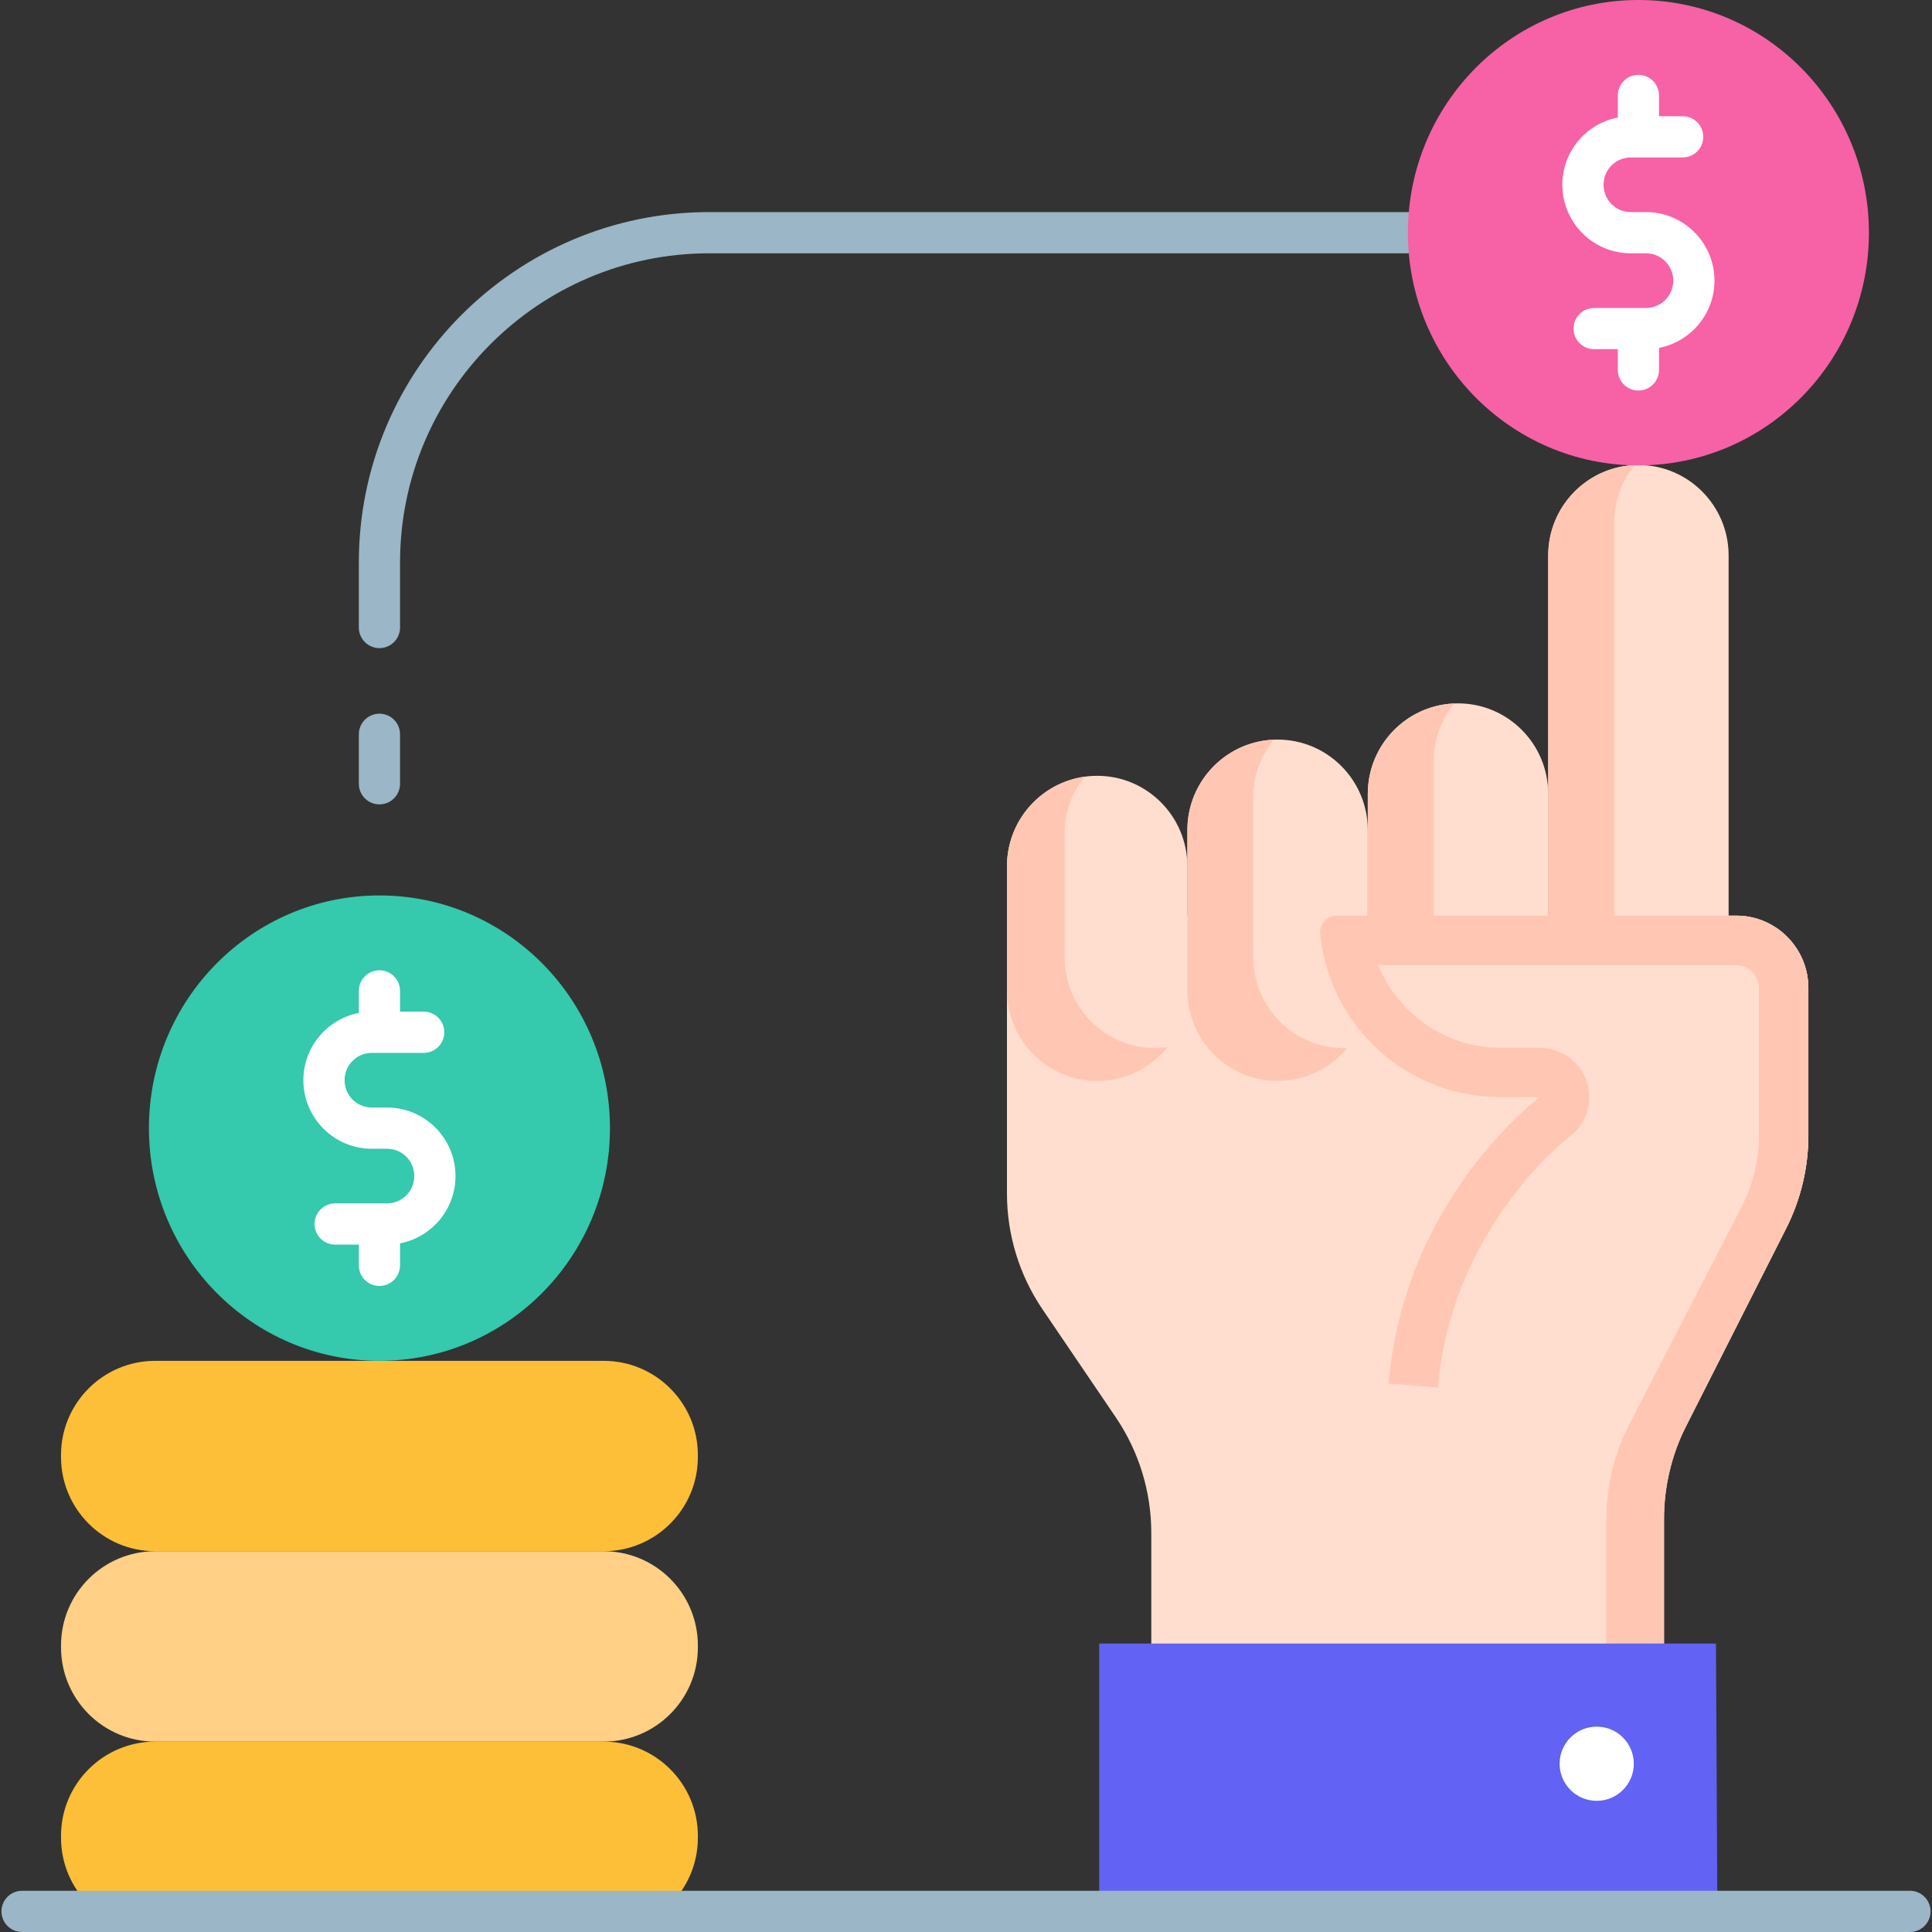 <svg id="Layer_1" enable-background="new 0 0 468.704 468.704" height="512" viewBox="0 0 468.704 468.704" width="512" xmlns="http://www.w3.org/2000/svg"><rect x="0" y="0" width="468.704" height="468.704" fill="#333333" stroke="none"/><g><g><g><path d="m92.052 157.235c-2.761 0-5-2.239-5-5v-15.782c0-46.869 38.131-85 85-85h169.426c2.762 0 5 2.239 5 5s-2.238 5-5 5h-169.426c-41.355 0-75 33.645-75 75v15.782c0 2.761-2.238 5-5 5z" fill="#9bb6c6"/></g><g><path d="m92.052 195.142c-2.761 0-5-2.239-5-5v-12c0-2.761 2.239-5 5-5s5 2.239 5 5v12c0 2.761-2.238 5-5 5z" fill="#9bb6c6"/></g></g><g><g><path d="m37.667 330.139h108.772c12.627 0 22.864 10.236 22.864 22.864v.461c0 12.627-10.236 22.864-22.864 22.864h-108.772c-12.627 0-22.864-10.236-22.864-22.864v-.461c0-12.627 10.237-22.864 22.864-22.864z" fill="#fdbf38"/></g><g><path d="m37.667 422.516h108.772c12.627 0 22.864 10.236 22.864 22.864v.461c0 12.627-10.236 22.864-22.864 22.864h-108.772c-12.627 0-22.864-10.236-22.864-22.864v-.461c0-12.628 10.237-22.864 22.864-22.864z" fill="#fdbf38"/></g><g><path d="m37.667 376.328h108.772c12.627 0 22.864 10.236 22.864 22.864v.461c0 12.627-10.236 22.864-22.864 22.864h-108.772c-12.627 0-22.864-10.236-22.864-22.864v-.461c0-12.628 10.237-22.864 22.864-22.864z" fill="#ffd085"/></g><g><g><ellipse cx="92.053" cy="273.687" fill="#35c9ad" rx="55.923" ry="56.452"/></g><path d="m110.507 285.315c0-9.169-7.444-16.628-16.595-16.628h-3.721c-3.636 0-6.594-2.974-6.594-6.628s2.958-6.628 6.594-6.628h12.6c2.761 0 5-2.239 5-5s-2.239-5-5-5h-5.74v-5.037c0-2.761-2.239-5-5-5s-5 2.239-5 5v5.344c-7.653 1.476-13.455 8.228-13.455 16.32 0 9.169 7.444 16.628 16.594 16.628h3.721c3.636 0 6.595 2.974 6.595 6.628s-2.958 6.628-6.595 6.628h-12.6c-2.761 0-5 2.239-5 5s2.239 5 5 5h5.739v5.036c0 2.761 2.239 5 5 5s5-2.239 5-5v-5.344c7.655-1.474 13.457-8.226 13.457-16.319z" fill="#fff"/></g></g><g><g><g><path d="m421.202 222.135h-176.914v67.435c0 10.01 3.005 19.79 8.625 28.073l17.765 26.183c5.62 8.283 8.625 18.063 8.625 28.073v59.725h124.392v-63.154c0-7.845 1.846-15.58 5.389-22.58l24.237-47.886c3.543-7 5.389-14.735 5.389-22.58v-35.717c0-9.704-7.839-17.572-17.508-17.572z" fill="#ffdecf"/></g></g><g><g><g><path d="m353.71 170.637c-12.086 0-21.884 9.835-21.884 21.966v47.668c0 12.132 9.798 21.966 21.884 21.966 12.086 0 21.884-9.835 21.884-21.966v-47.668c0-12.131-9.798-21.966-21.884-21.966z" fill="#ffdecf"/></g><g><path d="m369.71 254.238c-12.086 0-21.884-9.835-21.884-21.966v-47.668c0-5.294 1.867-10.151 4.974-13.943-11.664.479-20.974 10.118-20.974 21.943v47.668c0 12.132 9.798 21.966 21.884 21.966 6.812 0 12.896-3.125 16.91-8.023-.302.012-.605.023-.91.023z" fill="#ffc7b3"/></g></g><g><g><path d="m397.479 112.81c-12.086 0-21.884 9.835-21.884 21.966v95.979c0 12.132 9.798 21.966 21.884 21.966 12.086 0 21.884-9.835 21.884-21.966v-95.979c0-12.131-9.798-21.966-21.884-21.966z" fill="#ffdecf"/></g><g><path d="m413.478 244.722c-12.086 0-21.884-9.835-21.884-21.966v-95.979c0-5.294 1.867-10.15 4.974-13.943-11.664.479-20.974 10.118-20.974 21.943v95.979c0 12.132 9.798 21.966 21.884 21.966 6.812 0 12.896-3.125 16.91-8.023-.302.012-.604.023-.91.023z" fill="#ffc7b3"/></g></g><g><ellipse cx="397.479" cy="56.452" fill="#f761a6" rx="55.923" ry="56.452"/></g><path d="m415.933 68.081c0-9.169-7.444-16.628-16.595-16.628h-3.721c-3.636 0-6.594-2.974-6.594-6.628s2.958-6.628 6.594-6.628h12.601c2.762 0 5-2.239 5-5s-2.238-5-5-5h-5.74v-5.036c0-2.761-2.238-5-5-5s-5 2.239-5 5v5.344c-7.652 1.476-13.454 8.228-13.454 16.321 0 9.169 7.444 16.628 16.594 16.628h3.721c3.637 0 6.595 2.974 6.595 6.628s-2.958 6.628-6.595 6.628h-12.6c-2.762 0-5 2.239-5 5s2.238 5 5 5h5.739v5.036c0 2.761 2.238 5 5 5s5-2.239 5-5v-5.344c7.653-1.476 13.455-8.229 13.455-16.321z" fill="#fff"/><g><g><path d="m266.173 188.21c-12.086 0-21.884 9.835-21.884 21.966v30.095c0 12.132 9.798 21.966 21.884 21.966 12.086 0 21.884-9.835 21.884-21.966v-30.095c0-12.131-9.798-21.966-21.884-21.966z" fill="#ffdecf"/></g><g><path d="m258.288 232.272v-30.095c0-5.205 1.807-9.984 4.821-13.748-10.635 1.496-18.821 10.66-18.821 21.748v30.095c0 12.132 9.798 21.966 21.884 21.966 6.901 0 13.052-3.209 17.063-8.219-1.001.141-2.023.219-3.063.219-12.086 0-21.884-9.835-21.884-21.966z" fill="#ffc7b3"/></g></g><g><g><path d="m309.941 179.423c-12.086 0-21.884 9.835-21.884 21.966v38.882c0 12.132 9.798 21.966 21.884 21.966 12.086 0 21.884-9.835 21.884-21.966v-38.881c.001-12.132-9.797-21.967-21.884-21.967z" fill="#ffdecf"/></g><g><path d="m304.057 232.272v-38.882c0-5.294 1.866-10.15 4.974-13.943-11.664.479-20.974 10.118-20.974 21.943v38.882c0 12.132 9.798 21.966 21.884 21.966 6.812 0 12.896-3.125 16.91-8.023-.302.012-.605.023-.91.023-12.086 0-21.884-9.835-21.884-21.966z" fill="#ffc7b3"/></g></g></g><g><path d="m407.493 349.034 25.828-51.029c3.543-7 5.389-14.735 5.389-22.58v-35.717c0-9.705-7.838-17.573-17.507-17.573h-101.155c0 24.315 19.638 44.026 43.862 44.026h9.667s-32.901 24.255-36.692 69.488" fill="#ffdecf"/></g><path d="m421.202 222.135h-96.949c-2.368 0-4.221 2.048-3.988 4.405 2.202 22.247 20.902 39.621 43.645 39.621h9.667s-32.9 24.255-36.692 69.488l11.958 1.002c3.263-38.93 31.611-60.647 31.855-60.831 4.698-3.463 6.293-9.883 3.505-15.239-2.102-4.039-6.439-6.42-10.992-6.42h-9.301c-13.349 0-24.808-8.295-29.541-20.026h86.834c3.036 0 5.507 2.5 5.507 5.573v35.717c0 5.934-1.416 11.868-4.096 17.161l-27.53 53.304c-3.543 7-5.389 14.735-5.389 22.58v63.154h14v-63.154c0-7.845 1.846-15.58 5.389-22.58l10.957-21.649 13.28-26.237c3.543-7 5.389-14.735 5.389-22.58v-35.717c0-9.704-7.839-17.572-17.508-17.572z" fill="#ffc7b3"/></g><g><g><path d="m416.664 468.704h-150v-69.978h149.632z" fill="#6262f4"/></g><g><circle cx="387.363" cy="427.884" fill="#fff" r="9"/></g></g><g><path d="m463.352 468.704h-458c-2.761 0-5-2.239-5-5s2.239-5 5-5h458c2.762 0 5 2.239 5 5s-2.238 5-5 5z" fill="#9bb6c6"/></g></g></svg>